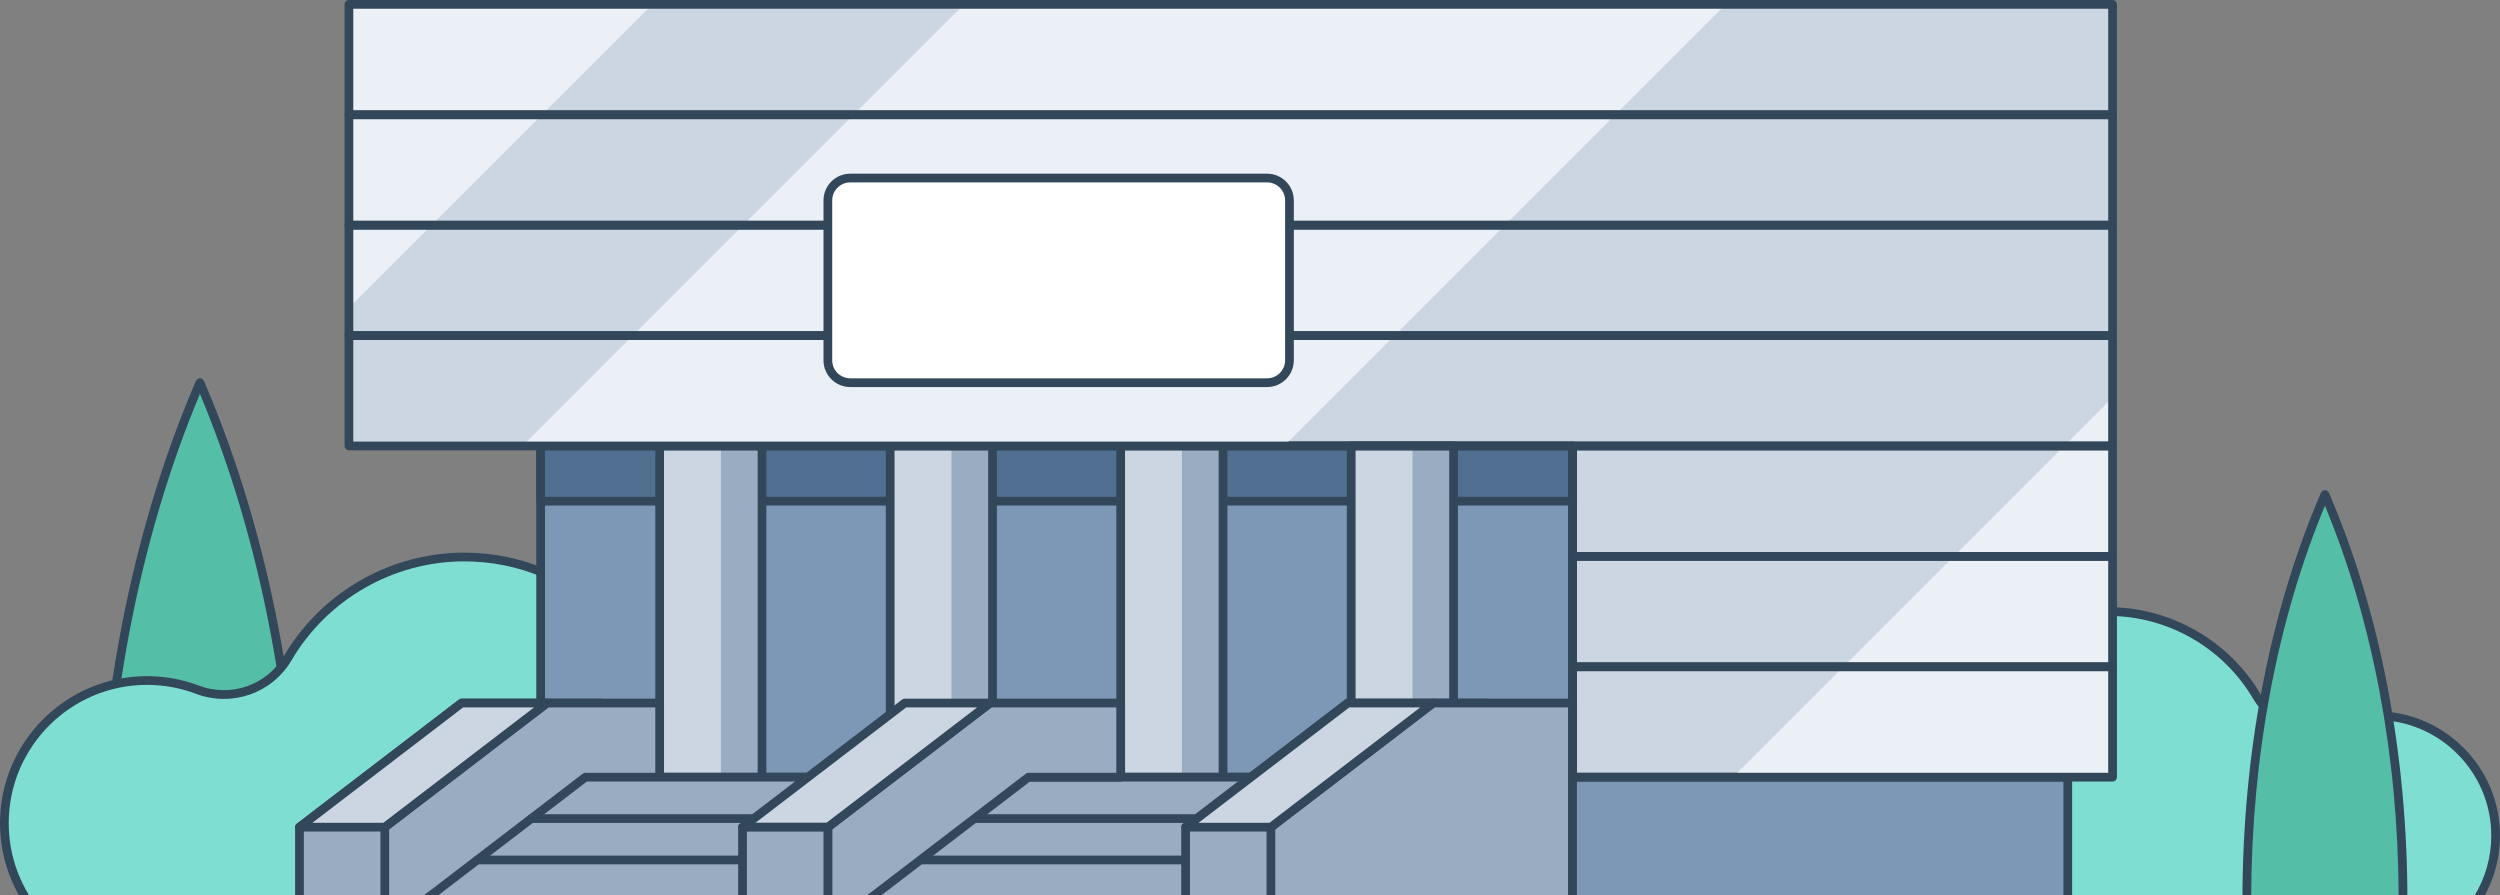 <svg version="1.1" id="Layer_1___IHwhaZg0" xmlns="http://www.w3.org/2000/svg" xmlns:xlink="http://www.w3.org/1999/xlink" x="0px" y="0px" viewBox="0 0 858.56 307.423" enable-background="new 0 0 858.56 307.423" xml:space="preserve">
<rect x="0" y="0" width="858.56" height="307.423" fill="#808080" stroke="none"/>
<g data-svg-origin="-0.0000013382939414441353 0" transform="matrix(1,0,0,1,0,0)">
	<defs>
		<rect id="SVGID_1____IHwhaZg0" width="858.56" height="307.423"></rect>
	</defs>
	<clipPath id="SVGID_2____IHwhaZg0">
		<use xlink:href="#SVGID_1____IHwhaZg0" overflow="visible"></use>
	</clipPath>
	<g clip-path="url(#SVGID_2____IHwhaZg0)" data-svg-origin="-0.0000013382939414441353 0" transform="matrix(1,0,0,1,0,0)">
		<g data-svg-origin="32.963871002197266 129.92333984375" transform="matrix(1,0,0,1,0,0)">
			<path fill="#54BEA6" d="M68.659,131.423c-21.502,49.935-34.195,111.47-34.195,178.032h68.38
				C102.844,242.893,90.151,181.358,68.659,131.423z"></path>
			<path fill="#33475B" d="M102.844,310.956H34.464c-0.829,0-1.5-0.672-1.5-1.5
				c0-64.721,11.867-126.488,34.317-178.625c0.237-0.551,0.779-0.907,1.378-0.907l0,0
				c0.599,0,1.141,0.356,1.378,0.907c22.444,52.146,34.307,113.913,34.307,178.625
				C104.344,310.284,103.673,310.956,102.844,310.956z M35.966,307.956h65.376
				c-0.178-62.426-11.461-122.015-32.684-172.694C47.43,185.932,36.144,245.521,35.966,307.956z"></path>
		</g>
		<g data-svg-origin="-0.0000013382939414441353 189.79248046875" transform="matrix(1,0,0,1,0,0)">
			<path fill="#7FDED2" d="M229.56,262.035c-0.147,18.336-7.327,35-18.981,47.42H9.47
				C4.431,301.76,1.502,292.566,1.5,282.679c-0.006-26.882,21.983-48.923,48.865-48.977
				c6.128-0.012,11.994,1.101,17.404,3.146c11.668,4.409,24.752-0.108,31.068-10.864
				c12.2-20.776,34.787-34.717,60.625-34.691C198.559,191.333,229.872,222.94,229.56,262.035z"></path>
			<path fill="#33475B" d="M210.579,310.956H9.47c-0.506,0-0.978-0.255-1.255-0.679
				C2.843,302.073,0.002,292.529,0,282.679c-0.006-27.777,22.585-50.421,50.362-50.477
				c6.155-0.009,12.209,1.078,17.937,3.242c11.021,4.166,23.321-0.133,29.245-10.221
				c12.835-21.859,36.53-35.432,61.848-35.432c0.025,0,0.047,0,0.072,0
				c19.309,0.02,37.38,7.536,50.886,21.165c13.509,13.631,20.864,31.775,20.71,51.09l-1.5-0.012
				l1.5,0.012c-0.145,18.064-7.029,35.266-19.387,48.435C211.389,310.784,210.993,310.956,210.579,310.956
				z M10.289,307.956H209.925c11.563-12.555,17.998-28.84,18.135-45.932
				c0.148-18.51-6.898-35.896-19.841-48.955c-12.939-13.057-30.255-20.258-48.758-20.276
				c-0.022,0-0.047,0-0.069,0c-24.26,0-46.961,13.004-59.261,33.951
				c-6.666,11.352-20.499,16.19-32.892,11.508c-5.354-2.023-10.996-3.049-16.77-3.049
				c-0.034,0-0.067,0-0.101,0C24.243,235.254,2.994,256.552,3,282.679
				C3.002,291.673,5.52,300.395,10.289,307.956z"></path>
		</g>
		<g data-svg-origin="663.5038452148438 208.52685546875" transform="matrix(1,0,0,1,0,0)">
			<path fill="#7FDED2" d="M665.005,269.602c0.124,15.441,6.17,29.475,15.985,39.935h169.363
				c4.243-6.481,6.71-14.224,6.712-22.549c0.005-22.639-18.513-41.2-41.151-41.245
				c-5.16-0.01-10.101,0.928-14.656,2.649c-9.826,3.713-20.845-0.091-26.164-9.149
				c-10.274-17.497-29.296-29.237-51.055-29.215C691.112,210.06,664.742,236.678,665.005,269.602z"></path>
			<path fill="#33475B" d="M850.353,311.037h-169.362c-0.414,0-0.811-0.172-1.094-0.474
				c-10.448-11.134-16.269-25.677-16.391-40.949l0,0c-0.131-16.329,6.087-31.669,17.509-43.193
				c11.419-11.522,26.698-17.877,43.021-17.894c0.021,0,0.043,0,0.062,0
				c21.406,0,41.436,11.473,52.288,29.955c4.929,8.395,15.166,11.972,24.34,8.506
				c4.822-1.822,9.904-2.746,15.106-2.746c0.027,0,0.055,0,0.083,0
				c23.522,0.047,42.654,19.223,42.648,42.745c-0.002,8.344-2.407,16.425-6.957,23.372
				C851.33,310.782,850.858,311.037,850.353,311.037z M681.645,308.037h167.888
				c3.947-6.303,6.03-13.562,6.032-21.05c0.006-21.872-17.783-39.702-39.654-39.745
				c-4.904,0.021-9.617,0.849-14.123,2.553c-10.543,3.981-22.314-0.135-27.987-9.793
				c-10.315-17.567-29.355-28.475-49.701-28.475c-0.021,0-0.039,0-0.059,0
				c-15.52,0.016-30.042,6.055-40.895,17.005c-10.854,10.953-16.764,25.534-16.64,41.059l0,0
				C666.62,283.89,671.99,297.517,681.645,308.037z"></path>
		</g>
		<g data-svg-origin="770.1005859375 168.32958984375" transform="matrix(1,0,0,1,0,0)">
			<path fill="#54BEA6" d="M798.435,169.83c-16.874,39.186-26.834,87.474-26.834,139.708h53.66
				C825.261,257.304,815.301,209.016,798.435,169.83z"></path>
			<path fill="#33475B" d="M825.262,311.038h-53.661c-0.828,0-1.5-0.672-1.5-1.5
				c0-50.832,9.321-99.347,26.957-140.301c0.237-0.551,0.779-0.907,1.378-0.907l0,0
				c0.6,0,1.141,0.356,1.378,0.907c17.63,40.962,26.948,89.477,26.948,140.301
				C826.762,310.366,826.09,311.038,825.262,311.038z M773.104,308.038h50.655
				c-0.177-48.531-8.915-94.87-25.323-134.358C782.021,213.161,773.28,259.5,773.104,308.038z"></path>
		</g>
		<g data-svg-origin="101.34406280517578 0" transform="matrix(1,0,0,1,0,0)">
			<g data-svg-origin="119.82968139648438 1.499940037727356" transform="matrix(1,0,0,1,0,0)">
				<rect x="119.83" y="39.414" fill="#CBD6E2" width="605.679" height="37.914"></rect>
				<rect x="119.83" y="1.5" fill="#CBD6E2" width="605.679" height="37.914"></rect>
				<rect x="119.83" y="77.328" fill="#CBD6E2" width="605.679" height="37.914"></rect>
				<rect x="119.83" y="115.242" fill="#CBD6E2" width="605.679" height="37.914"></rect>
				<rect x="540.054" y="153.156" fill="#CBD6E2" width="185.454" height="37.914"></rect>
				<rect x="540.054" y="191.07" fill="#CBD6E2" width="185.454" height="37.914"></rect>
				<rect x="540.054" y="228.984" fill="#CBD6E2" width="185.454" height="37.914"></rect>
			</g>
			<g data-svg-origin="184.17138671875 151.65576171875" transform="matrix(1,0,0,1,0,0)">
				<rect x="185.671" y="153.156" fill="#7C98B6" width="354.383" height="113.742"></rect>
				<path fill="#33475B" d="M540.055,268.398h-354.383c-0.829,0-1.5-0.672-1.5-1.5V153.156
					c0-0.828,0.671-1.5,1.5-1.5h354.383c0.828,0,1.5,0.672,1.5,1.5v113.742
					C541.555,267.726,540.883,268.398,540.055,268.398z M187.171,265.398h351.383V154.656h-351.383V265.398z"></path>
			</g>
			<g data-svg-origin="184.17138671875 151.65576171875" transform="matrix(1,0,0,1,0,0)">
				<rect x="185.671" y="153.156" fill="#516F90" width="354.383" height="18.957"></rect>
				<path fill="#33475B" d="M540.055,173.613h-354.383c-0.829,0-1.5-0.672-1.5-1.5v-18.957
					c0-0.828,0.671-1.5,1.5-1.5h354.383c0.828,0,1.5,0.672,1.5,1.5v18.957
					C541.555,172.941,540.883,173.613,540.055,173.613z M187.171,170.613h351.383v-15.957h-351.383V170.613z"></path>
			</g>
			<g data-svg-origin="225.0361328125 151.65576171875" transform="matrix(1,0,0,1,0,0)">
				<rect x="226.536" y="153.156" fill="#CBD6E2" width="35.153" height="113.742"></rect>
				<rect x="247.585" y="153.156" fill="#9AACC2" width="14.105" height="113.742"></rect>
				<path fill="#33475B" d="M261.689,268.398h-35.153c-0.829,0-1.5-0.672-1.5-1.5V153.156
					c0-0.828,0.671-1.5,1.5-1.5h35.153c0.829,0,1.5,0.672,1.5,1.5v113.742
					C263.189,267.726,262.518,268.398,261.689,268.398z M228.036,265.398h32.153V154.656h-32.153V265.398z"></path>
			</g>
			<g data-svg-origin="304.20263671875 151.65576171875" transform="matrix(1,0,0,1,0,0)">
				<rect x="305.703" y="153.156" fill="#CBD6E2" width="35.153" height="113.742"></rect>
				<rect x="326.752" y="153.156" fill="#9AACC2" width="14.105" height="113.742"></rect>
				<path fill="#33475B" d="M340.856,268.398h-35.153c-0.829,0-1.5-0.672-1.5-1.5V153.156
					c0-0.828,0.671-1.5,1.5-1.5h35.153c0.829,0,1.5,0.672,1.5,1.5v113.742
					C342.356,267.726,341.685,268.398,340.856,268.398z M307.203,265.398h32.153V154.656h-32.153V265.398z"></path>
			</g>
			<g data-svg-origin="383.369140625 151.65576171875" transform="matrix(1,0,0,1,0,0)">
				<rect x="384.869" y="153.156" fill="#CBD6E2" width="35.153" height="113.742"></rect>
				<rect x="405.918" y="153.156" fill="#9AACC2" width="14.105" height="113.742"></rect>
				<path fill="#33475B" d="M420.023,268.398h-35.154c-0.829,0-1.5-0.672-1.5-1.5V153.156
					c0-0.828,0.671-1.5,1.5-1.5h35.154c0.829,0,1.5,0.672,1.5,1.5v113.742
					C421.523,267.726,420.852,268.398,420.023,268.398z M386.369,265.398h32.154V154.656h-32.154V265.398z"></path>
			</g>
			<g data-svg-origin="462.5361328125 151.65576171875" transform="matrix(1,0,0,1,0,0)">
				<rect x="464.036" y="153.156" fill="#CBD6E2" width="35.153" height="113.742"></rect>
				<rect x="485.085" y="153.156" fill="#9AACC2" width="14.105" height="113.742"></rect>
				<path fill="#33475B" d="M499.189,268.398h-35.153c-0.828,0-1.5-0.672-1.5-1.5V153.156
					c0-0.828,0.672-1.5,1.5-1.5h35.153c0.828,0,1.5,0.672,1.5,1.5v113.742
					C500.689,267.726,500.018,268.398,499.189,268.398z M465.536,265.398h32.153V154.656h-32.153V265.398z"></path>
			</g>
			<g data-svg-origin="101.34406280517578 239.93798828125" transform="matrix(1,0,0,1,0,0)">
				<g data-svg-origin="101.34423828125 239.93798828125" transform="matrix(1,0,0,1,0,0)">
					<polygon fill="#9AACC2" points="206.434,241.438 206.434,309.538 102.844,309.538 102.844,284.078 
						158.544,241.438 					"></polygon>
					<path fill="#33475B" d="M206.434,311.038H102.844c-0.829,0-1.5-0.672-1.5-1.5v-25.46
						c0-0.467,0.217-0.907,0.588-1.191l55.7-42.64c0.262-0.2,0.582-0.309,0.912-0.309h47.89
						c0.829,0,1.5,0.672,1.5,1.5v68.1C207.934,310.366,207.263,311.038,206.434,311.038z M104.344,308.038
						h100.59v-65.1h-45.882l-54.708,41.881V308.038z"></path>
				</g>
				<g data-svg-origin="130.64306640625 239.93798828125" transform="matrix(1,0,0,1,0,0)">
					<polygon fill="#9AACC2" points="226.536,241.438 226.536,309.538 132.143,309.538 132.143,284.078 
						187.843,241.438 					"></polygon>
					<path fill="#33475B" d="M226.536,311.038h-94.393c-0.829,0-1.5-0.672-1.5-1.5v-25.46
						c0-0.467,0.217-0.907,0.588-1.191l55.7-42.64c0.262-0.2,0.582-0.309,0.912-0.309h38.693
						c0.829,0,1.5,0.672,1.5,1.5v68.1C228.036,310.366,227.365,311.038,226.536,311.038z M133.643,308.038
						h91.393v-65.1h-36.685l-54.708,41.881V308.038z"></path>
				</g>
				<g data-svg-origin="101.34406280517578 239.93798828125" transform="matrix(1,0,0,1,0,0)">
					<polygon fill="#CBD6E2" points="132.143,284.078 102.844,284.078 158.544,241.438 187.843,241.438 					"></polygon>
					<path fill="#33475B" d="M132.143,285.578h-29.299c-0.643,0-1.214-0.41-1.421-1.019
						c-0.206-0.609-0.001-1.281,0.509-1.673l55.7-42.64c0.262-0.2,0.582-0.309,0.912-0.309
						h29.299c0.643,0,1.214,0.41,1.421,1.019c0.206,0.609,0.001,1.281-0.509,1.673l-55.7,42.64
						C132.793,285.469,132.473,285.578,132.143,285.578z M107.271,282.578h24.363l51.781-39.64h-24.363
						L107.271,282.578z"></path>
				</g>
			</g>
			<g data-svg-origin="143.84356689453125 265.39794921875" transform="matrix(1,0,0,1,0,0)">
				<polygon fill="#9AACC2" points="145.344,309.538 201.043,266.897 503.836,266.897 460.078,309.538 				"></polygon>
				<path fill="#33475B" d="M460.078,311.038H145.344c-0.643,0-1.214-0.41-1.421-1.019
					c-0.206-0.609-0.001-1.281,0.509-1.673l55.7-42.64c0.262-0.2,0.582-0.309,0.912-0.309
					h302.792c0.61,0,1.159,0.37,1.39,0.935c0.229,0.565,0.095,1.214-0.343,1.64L461.125,310.612
					C460.845,310.885,460.47,311.038,460.078,311.038z M149.771,308.038h309.697l40.68-39.64h-298.596
					L149.771,308.038z"></path>
			</g>
			<g data-svg-origin="180.97705078125 279.61083984375" transform="matrix(1,0,0,1,0,0)">
				<line fill="#9AACC2" x1="182.477" y1="281.111" x2="495.021" y2="281.111"></line>
				<path fill="#33475B" d="M495.021,282.611H182.477c-0.829,0-1.5-0.672-1.5-1.5s0.671-1.5,1.5-1.5h312.543
					c0.828,0,1.5,0.672,1.5,1.5S495.849,282.611,495.021,282.611z"></path>
			</g>
			<g data-svg-origin="162.41015625 293.82470703125" transform="matrix(1,0,0,1,0,0)">
				<line fill="#9AACC2" x1="163.91" y1="295.324" x2="495.021" y2="295.324"></line>
				<path fill="#33475B" d="M495.021,296.825H163.91c-0.829,0-1.5-0.672-1.5-1.5s0.671-1.5,1.5-1.5h331.11
					c0.828,0,1.5,0.672,1.5,1.5S495.849,296.825,495.021,296.825z"></path>
			</g>
			<g data-svg-origin="405.66534423828125 239.93798828125" transform="matrix(1,0,0,1,0,0)">
				<g data-svg-origin="405.66552734375 239.93798828125" transform="matrix(1,0,0,1,0,0)">
					<polygon fill="#9AACC2" points="510.755,241.438 510.755,309.538 407.165,309.538 407.165,284.078 
						462.865,241.438 					"></polygon>
					<path fill="#33475B" d="M510.756,311.038H407.166c-0.829,0-1.5-0.672-1.5-1.5v-25.46
						c0-0.467,0.217-0.907,0.588-1.191l55.699-42.64c0.262-0.2,0.582-0.309,0.912-0.309h47.891
						c0.828,0,1.5,0.672,1.5,1.5v68.1C512.256,310.366,511.584,311.038,510.756,311.038z M408.666,308.038
						h100.59v-65.1h-45.883l-54.708,41.881V308.038z"></path>
				</g>
				<g data-svg-origin="434.9638671875 239.93798828125" transform="matrix(1,0,0,1,0,0)">
					<polygon fill="#9AACC2" points="540.054,241.438 540.054,309.538 436.464,309.538 436.464,284.078 
						492.164,241.438 					"></polygon>
					<path fill="#33475B" d="M540.055,311.038H436.464c-0.828,0-1.5-0.672-1.5-1.5v-25.46
						c0-0.467,0.218-0.907,0.588-1.191l55.7-42.64c0.262-0.2,0.582-0.309,0.912-0.309h47.891
						c0.828,0,1.5,0.672,1.5,1.5v68.1C541.555,310.366,540.883,311.038,540.055,311.038z M437.964,308.038
						h100.591v-65.1h-45.883l-54.708,41.881V308.038z"></path>
				</g>
				<g data-svg-origin="405.66534423828125 239.93798828125" transform="matrix(1,0,0,1,0,0)">
					<polygon fill="#CBD6E2" points="436.464,284.078 407.165,284.078 462.865,241.438 492.164,241.438 					"></polygon>
					<path fill="#33475B" d="M436.464,285.578h-29.298c-0.643,0-1.214-0.41-1.421-1.019
						c-0.206-0.609-0.001-1.281,0.509-1.673l55.699-42.64c0.262-0.2,0.582-0.309,0.912-0.309
						h29.299c0.643,0,1.214,0.41,1.421,1.019c0.206,0.609,0.001,1.281-0.509,1.673l-55.7,42.64
						C437.114,285.469,436.794,285.578,436.464,285.578z M411.593,282.578h24.363l51.781-39.64h-24.364
						L411.593,282.578z"></path>
				</g>
			</g>
			<g data-svg-origin="253.50323486328125 239.93798828125" transform="matrix(1,0,0,1,0,0)">
				<g data-svg-origin="253.50323486328125 239.93798828125" transform="matrix(1,0,0,1,0,0)">
					<g data-svg-origin="282.80517578125 239.93798828125" transform="matrix(1,0,0,1,0,0)">
						<polygon fill="#9AACC2" points="384.869,241.438 384.869,266.897 353.205,266.897 297.505,309.538 
							284.305,309.538 284.305,284.078 340.005,241.438 						"></polygon>
						<path fill="#33475B" d="M297.505,311.038h-13.2c-0.829,0-1.5-0.672-1.5-1.5v-25.46
							c0-0.467,0.217-0.907,0.588-1.191l55.7-42.64c0.262-0.2,0.582-0.309,0.912-0.309h44.864
							c0.829,0,1.5,0.672,1.5,1.5v25.46c0,0.828-0.671,1.5-1.5,1.5h-31.156L298.417,310.729
							C298.155,310.929,297.835,311.038,297.505,311.038z M285.805,308.038h11.192l55.296-42.331
							c0.262-0.2,0.582-0.309,0.912-0.309h30.164v-22.46h-42.855l-54.709,41.881V308.038z"></path>
					</g>
					<g data-svg-origin="253.50323486328125 239.94091796875" transform="matrix(1,0,0,1,0,0)">
						<polygon fill="#CBD6E2" points="284.302,284.081 255.003,284.081 310.703,241.44 340.002,241.44 						"></polygon>
						<path fill="#33475B" d="M284.302,285.581h-29.298c-0.643,0-1.214-0.41-1.421-1.019
							c-0.206-0.609-0.001-1.281,0.509-1.673l55.7-42.64c0.262-0.2,0.582-0.309,0.912-0.309
							h29.299c0.643,0,1.214,0.41,1.421,1.019c0.206,0.609,0.001,1.281-0.509,1.673l-55.7,42.64
							C284.952,285.472,284.631,285.581,284.302,285.581z M259.431,282.581h24.363l51.781-39.64h-24.363
							L259.431,282.581z"></path>
					</g>
				</g>
				<g data-svg-origin="253.50341796875 282.58056640625" transform="matrix(1,0,0,1,0,0)">
					<rect x="255.003" y="284.081" fill="#9AACC2" width="29.302" height="25.457"></rect>
					<path fill="#33475B" d="M284.305,311.038h-29.302c-0.829,0-1.5-0.672-1.5-1.5v-25.457
						c0-0.828,0.671-1.5,1.5-1.5h29.302c0.829,0,1.5,0.672,1.5,1.5v25.457
						C285.805,310.366,285.134,311.038,284.305,311.038z M256.503,308.038h26.302v-22.457h-26.302V308.038z"></path>
				</g>
			</g>
			<g data-svg-origin="538.5546875 265.39794921875" transform="matrix(1,0,0,1,0,0)">
				<rect x="540.054" y="266.897" fill="#7C98B6" width="170.071" height="42.64"></rect>
				<path fill="#33475B" d="M710.125,311.038H540.055c-0.828,0-1.5-0.672-1.5-1.5v-42.64c0-0.828,0.672-1.5,1.5-1.5
					H710.125c0.828,0,1.5,0.672,1.5,1.5v42.64C711.625,310.366,710.953,311.038,710.125,311.038z M541.555,308.038
					H708.625v-39.64H541.555V308.038z"></path>
			</g>
			<polygon fill="#EAF0F6" points="186.099,39.41 148.179,77.33 119.829,105.68 119.829,1.5 224.009,1.5 
							"></polygon>
			<polygon fill="#EAF0F6" points="331.049,1.5 592.639,1.5 554.729,39.41 516.809,77.33 
				478.899,115.24 440.979,153.16 179.389,153.16 			"></polygon>
			<polygon fill="#EAF0F6" points="725.509,136.51 725.509,266.9 595.109,266.9 633.039,228.98 
				670.949,191.07 708.859,153.16 			"></polygon>
			<g data-svg-origin="118.32958984375 0" transform="matrix(1,0,0,1,0,0)">
				<path fill="#33475B" d="M725.509,78.828h-605.679c-0.829,0-1.5-0.672-1.5-1.5V39.414c0-0.829,0.671-1.5,1.5-1.5
					h605.679c0.828,0,1.5,0.671,1.5,1.5v37.914C727.009,78.156,726.337,78.828,725.509,78.828z
					 M121.33,75.828h602.679V40.914h-602.679V75.828z"></path>
				<path fill="#33475B" d="M725.509,40.914h-605.679c-0.829,0-1.5-0.671-1.5-1.5V1.5c0-0.829,0.671-1.5,1.5-1.5
					h605.679c0.828,0,1.5,0.671,1.5,1.5v37.914C727.009,40.243,726.337,40.914,725.509,40.914z
					 M121.33,37.914h602.679V3h-602.679V37.914z"></path>
				<path fill="#33475B" d="M725.509,116.742h-605.679c-0.829,0-1.5-0.672-1.5-1.5V77.328c0-0.828,0.671-1.5,1.5-1.5
					h605.679c0.828,0,1.5,0.672,1.5,1.5v37.914C727.009,116.07,726.337,116.742,725.509,116.742z
					 M121.33,113.742h602.679V78.828h-602.679V113.742z"></path>
				<path fill="#33475B" d="M725.509,154.656h-605.679c-0.829,0-1.5-0.672-1.5-1.5V115.242c0-0.828,0.671-1.5,1.5-1.5
					h605.679c0.828,0,1.5,0.672,1.5,1.5v37.914C727.009,153.984,726.337,154.656,725.509,154.656z
					 M121.33,151.656h602.679V116.742h-602.679V151.656z"></path>
				<path fill="#33475B" d="M725.509,192.57h-185.454c-0.828,0-1.5-0.672-1.5-1.5v-37.914
					c0-0.828,0.672-1.5,1.5-1.5h185.454c0.828,0,1.5,0.672,1.5,1.5v37.914
					C727.009,191.898,726.337,192.57,725.509,192.57z M541.555,189.57h182.454v-34.914h-182.454V189.57z"></path>
				<path fill="#33475B" d="M725.509,230.484h-185.454c-0.828,0-1.5-0.672-1.5-1.5v-37.914
					c0-0.828,0.672-1.5,1.5-1.5h185.454c0.828,0,1.5,0.672,1.5,1.5v37.914
					C727.009,229.812,726.337,230.484,725.509,230.484z M541.555,227.484h182.454v-34.914h-182.454V227.484z"></path>
				<path fill="#33475B" d="M725.509,268.398h-185.454c-0.828,0-1.5-0.672-1.5-1.5v-37.914
					c0-0.828,0.672-1.5,1.5-1.5h185.454c0.828,0,1.5,0.672,1.5,1.5v37.914
					C727.009,267.726,726.337,268.398,725.509,268.398z M541.555,265.398h182.454v-34.914h-182.454V265.398z"></path>
			</g>
		</g>
		<g data-svg-origin="282.80517578125 59.646480560302734" transform="matrix(1,0,0,1,0,0)">
			<path fill="#FFFFFF" d="M435.154,61.147H291.985c-4.241,0-7.679,3.438-7.679,7.679v54.918
				c0,4.241,3.438,7.679,7.679,7.679h143.169c4.241,0,7.679-3.438,7.679-7.679V68.826
				C442.833,64.585,439.395,61.147,435.154,61.147z"></path>
			<path fill="#33475B" d="M435.153,132.923H291.985c-5.062,0-9.18-4.118-9.18-9.18V68.826
				c0-5.062,4.118-9.18,9.18-9.18h143.168c5.062,0,9.18,4.118,9.18,9.18v54.917
				C444.333,128.805,440.215,132.923,435.153,132.923z M291.985,62.646c-3.408,0-6.18,2.772-6.18,6.18
				v54.917c0,3.407,2.772,6.18,6.18,6.18h143.168c3.407,0,6.18-2.772,6.18-6.18V68.826
				c0-3.408-2.772-6.18-6.18-6.18H291.985z"></path>
		</g>
	</g>
</g>
</svg>